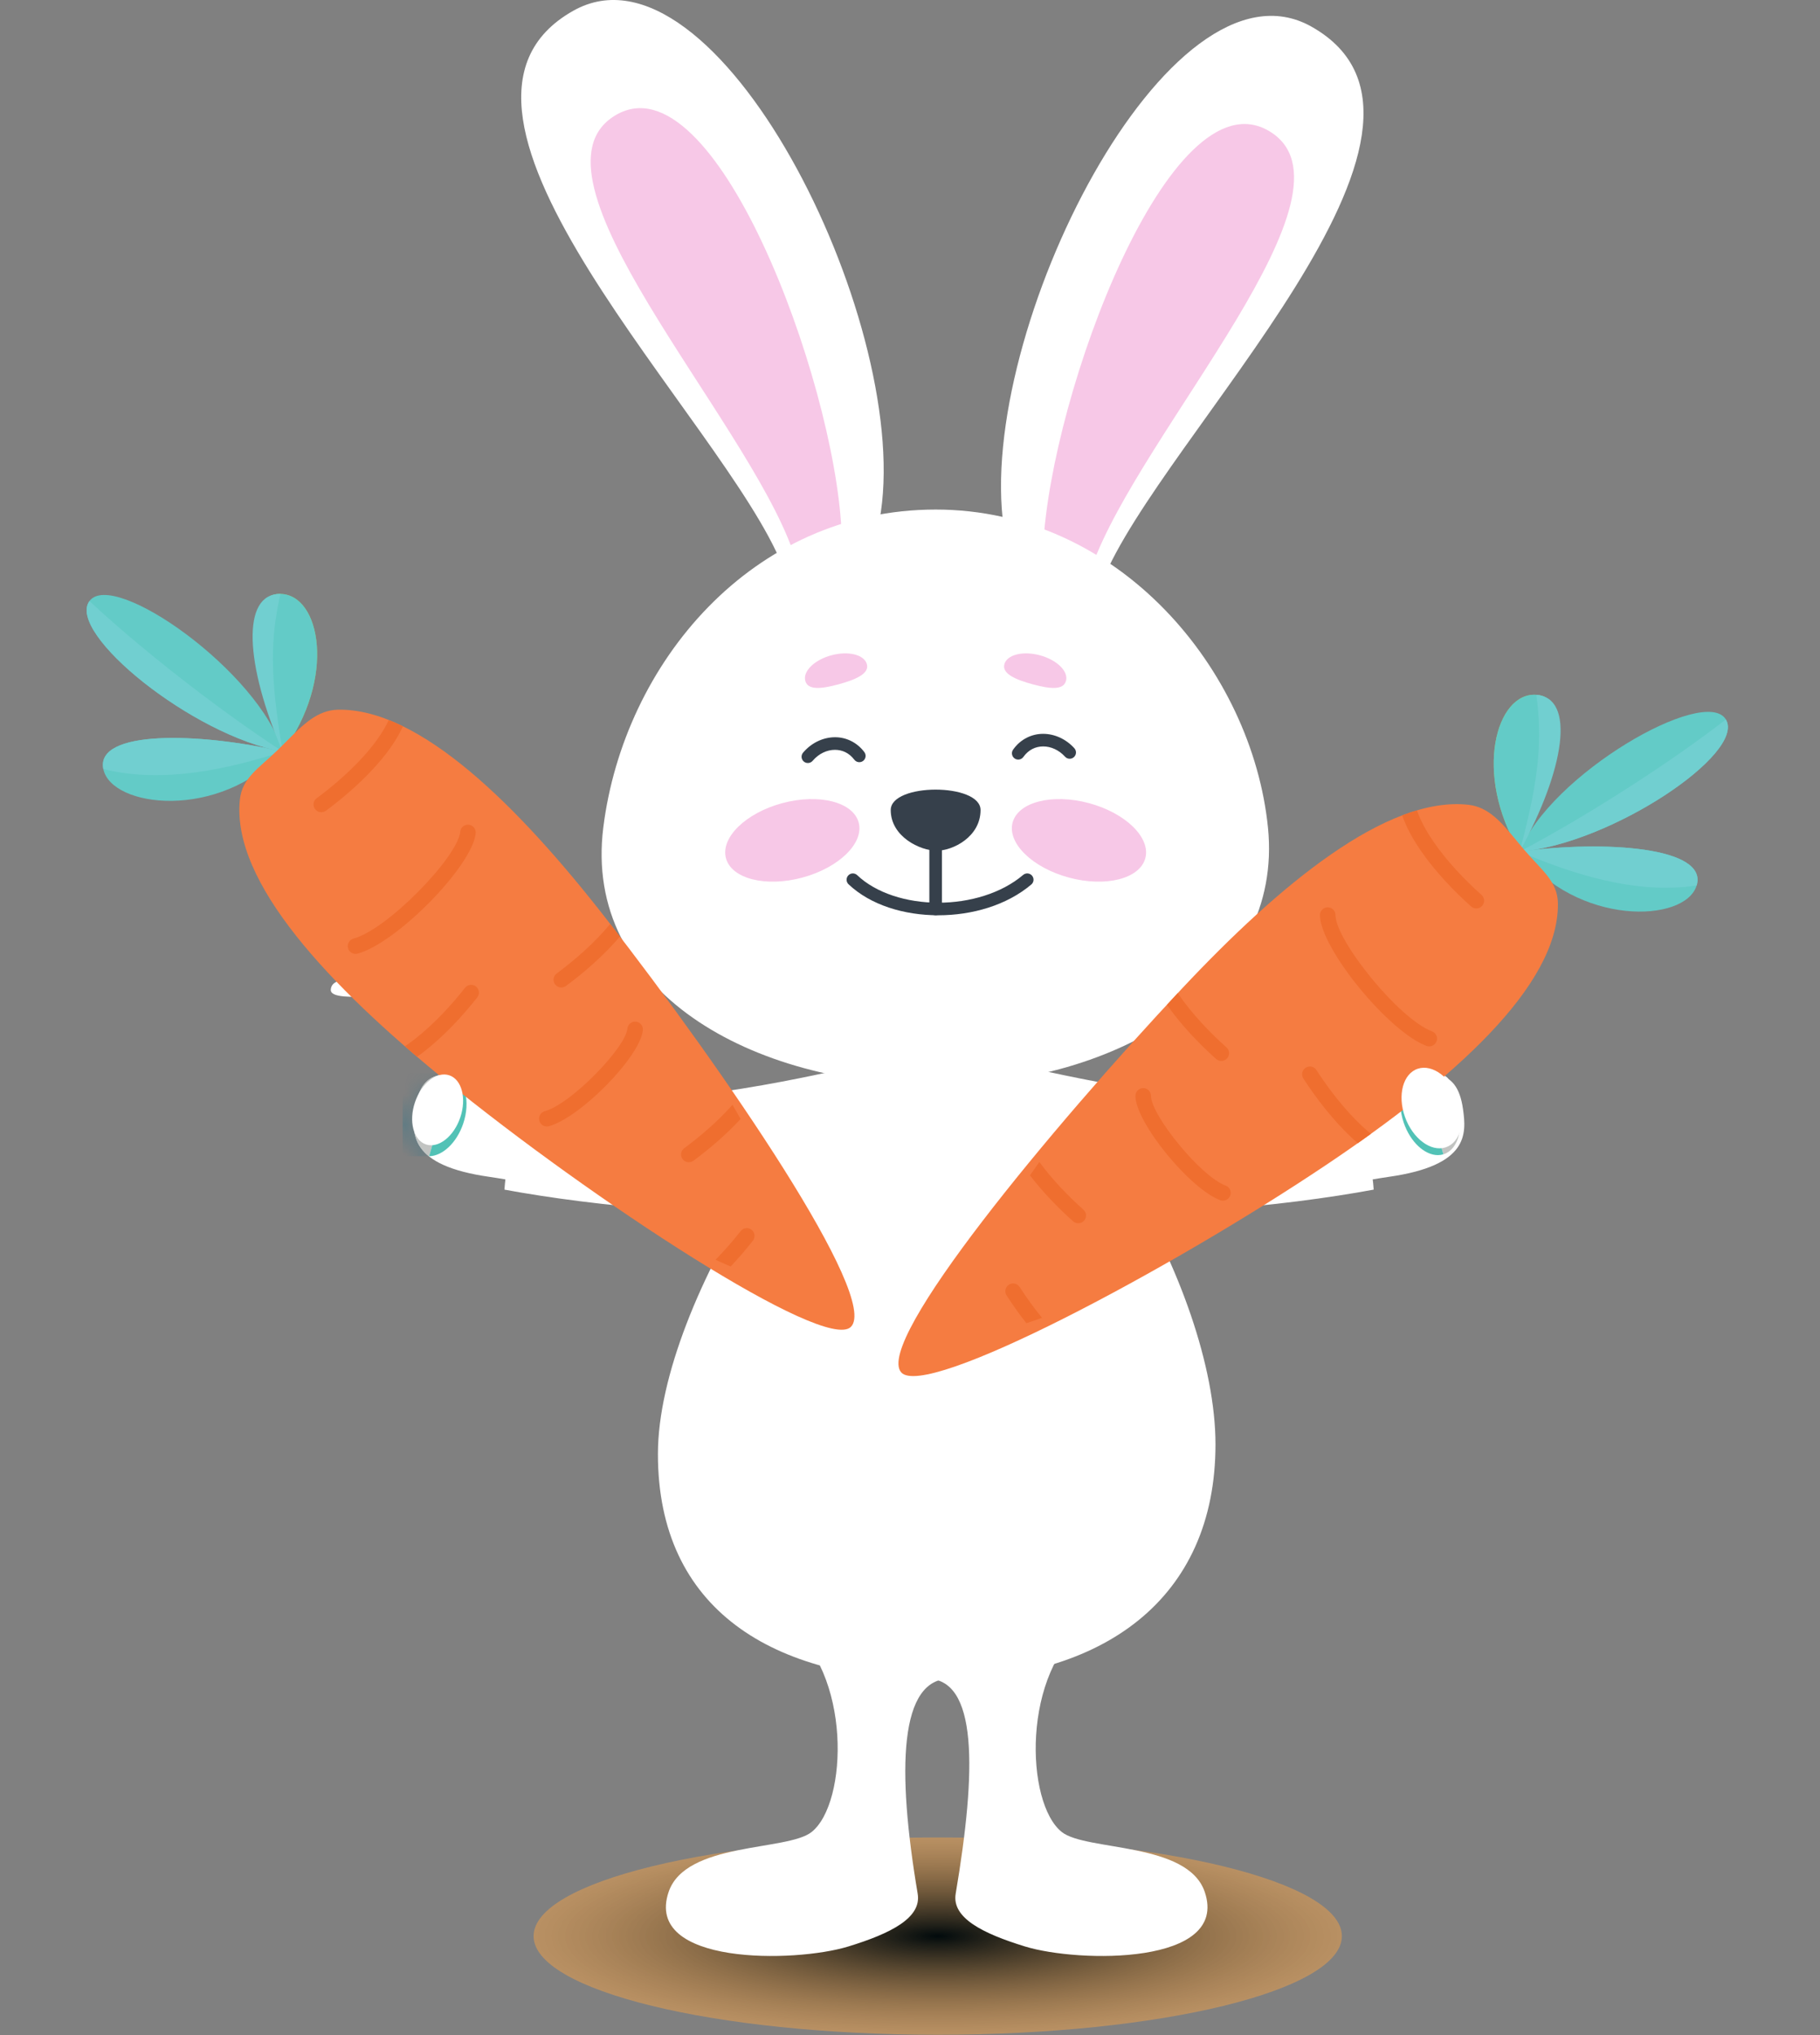 <svg width="119" height="133" viewBox="0 0 119 133" fill="none" xmlns="http://www.w3.org/2000/svg">
<rect x="0" y="0" width="119" height="133" fill="#808080" stroke="none"/>
<path d="M61.313 132.979C46.72 132.979 34.889 130.092 34.889 126.531C34.889 122.97 46.72 120.084 61.313 120.084C75.907 120.084 87.738 122.97 87.738 126.531C87.738 130.092 75.907 132.979 61.313 132.979Z" fill="url(#paint0_radial_83_1994)"/>
<path fill-rule="evenodd" clip-rule="evenodd" d="M61.291 65.525C70.018 67.871 79.474 84.26 79.474 94.395C79.474 104.53 72.087 109.799 61.291 109.799C50.494 109.799 43.018 105.168 43.018 95.033C43.018 84.897 54.253 68.248 61.291 65.525Z" fill="white"/>
<path fill-rule="evenodd" clip-rule="evenodd" d="M37.491 0.699C25.858 7.227 47.399 27.52 51.15 36.961C53.167 42.036 56.702 39.609 57.599 33.432C59.449 20.691 46.774 -4.511 37.491 0.699Z" fill="white"/>
<path fill-rule="evenodd" clip-rule="evenodd" d="M40.27 7.517C33.685 11.369 48.714 27.172 51.842 36.013C52.847 38.853 55.167 37.618 55.02 34.654C54.527 24.708 46.72 3.746 40.27 7.517Z" fill="#F7C8E7"/>
<path fill-rule="evenodd" clip-rule="evenodd" d="M85.74 1.736C97.372 8.264 75.832 28.556 72.08 37.998C70.064 43.072 66.528 40.645 65.632 34.468C63.782 21.727 76.456 -3.474 85.74 1.736Z" fill="white"/>
<path fill-rule="evenodd" clip-rule="evenodd" d="M82.96 8.554C89.544 12.404 74.516 28.208 71.388 37.049C70.383 39.889 68.062 38.654 68.21 35.691C68.703 25.744 76.51 4.782 82.96 8.554Z" fill="#F7C8E7"/>
<path fill-rule="evenodd" clip-rule="evenodd" d="M61.176 33.301C73.177 33.301 81.858 43.795 82.905 54.076C83.951 64.356 73.177 70.919 61.176 70.919C49.175 70.919 38.102 64.804 39.447 54.076C40.792 43.346 49.175 33.301 61.176 33.301Z" fill="white"/>
<path fill-rule="evenodd" clip-rule="evenodd" d="M64.113 52.94C64.113 54.684 62.313 55.597 61.241 55.597C60.169 55.597 58.24 54.684 58.24 52.94C58.24 51.159 64.113 51.16 64.113 52.94Z" fill="#36404B"/>
<path fill-rule="evenodd" clip-rule="evenodd" d="M71.202 52.488C73.598 53.133 75.248 54.744 74.886 56.088C74.525 57.431 72.29 57.998 69.893 57.354C67.497 56.709 65.848 55.097 66.209 53.754C66.571 52.411 68.805 51.844 71.202 52.488Z" fill="#F7C8E7"/>
<path fill-rule="evenodd" clip-rule="evenodd" d="M51.151 52.488C48.755 53.133 47.105 54.744 47.467 56.088C47.828 57.431 50.063 57.998 52.46 57.354C54.856 56.709 56.506 55.097 56.144 53.754C55.782 52.411 53.548 51.844 51.151 52.488Z" fill="#F7C8E7"/>
<path fill-rule="evenodd" clip-rule="evenodd" d="M67.988 42.824C69.102 43.123 69.868 43.872 69.7 44.495C69.532 45.119 68.655 45.027 67.543 44.728C66.43 44.428 65.502 44.035 65.67 43.412C65.838 42.788 66.876 42.525 67.988 42.824Z" fill="#F7C8E7"/>
<path fill-rule="evenodd" clip-rule="evenodd" d="M54.363 42.824C53.251 43.123 52.485 43.872 52.653 44.495C52.82 45.119 53.697 45.027 54.809 44.728C55.923 44.428 56.85 44.035 56.682 43.412C56.515 42.788 55.477 42.525 54.363 42.824Z" fill="#F7C8E7"/>
<path fill-rule="evenodd" clip-rule="evenodd" d="M51.41 106.106C55.71 109.273 55.45 117.847 53.062 119.732C51.469 120.989 44.821 120.362 43.715 123.653C42.105 128.444 51.96 128.285 55.461 127.212C58.249 126.358 60.27 125.336 60.002 123.76C58.635 115.668 58.775 109.64 62.166 109.707C60.834 105.124 53.853 102.024 51.41 106.106Z" fill="white"/>
<path fill-rule="evenodd" clip-rule="evenodd" d="M71.081 106.106C66.781 109.273 67.04 117.847 69.429 119.732C71.021 120.989 77.669 120.362 78.775 123.653C80.385 128.444 70.53 128.285 67.029 127.212C64.242 126.358 62.221 125.336 62.487 123.76C63.856 115.668 63.954 109.645 60.562 109.711C61.894 105.129 68.638 102.024 71.081 106.106Z" fill="white"/>
<path d="M55.482 57.791C56.928 59.159 59.125 59.815 61.353 59.817C63.561 59.815 65.818 59.169 67.431 57.806C67.605 57.66 67.626 57.4 67.479 57.227C67.332 57.053 67.073 57.032 66.899 57.179C65.487 58.38 63.401 58.997 61.353 58.995C59.285 58.998 57.274 58.365 56.048 57.195C55.883 57.038 55.623 57.045 55.467 57.209C55.31 57.374 55.316 57.634 55.482 57.791Z" fill="#36404B"/>
<path d="M60.765 53.6V59.404C60.765 59.631 60.949 59.815 61.176 59.815C61.404 59.815 61.587 59.631 61.587 59.404V53.6C61.587 53.373 61.404 53.189 61.176 53.189C60.949 53.189 60.765 53.373 60.765 53.6Z" fill="#36404B"/>
<path d="M70.246 48.9C69.698 48.295 68.954 47.96 68.207 47.959C67.47 47.956 66.728 48.3 66.24 48.993C66.109 49.178 66.153 49.435 66.338 49.566C66.524 49.698 66.781 49.654 66.912 49.469C67.255 48.99 67.714 48.785 68.207 48.782C68.706 48.781 69.236 49.009 69.636 49.452C69.788 49.62 70.048 49.633 70.217 49.481C70.386 49.328 70.399 49.069 70.246 48.9Z" fill="#36404B"/>
<path d="M53.136 49.721C53.535 49.248 54.081 49.003 54.596 49.004C55.069 49.007 55.514 49.198 55.859 49.649C55.996 49.83 56.254 49.865 56.435 49.728C56.616 49.59 56.651 49.332 56.514 49.151C56.023 48.5 55.306 48.178 54.596 48.181C53.822 48.182 53.055 48.544 52.508 49.189C52.361 49.362 52.382 49.622 52.556 49.769C52.729 49.915 52.988 49.894 53.136 49.721Z" fill="#36404B"/>
<path fill-rule="evenodd" clip-rule="evenodd" d="M38.166 73.104C36.5 72.8 34.772 72.509 33.129 71.631C29.387 69.63 27.544 69.653 27.145 72.471C26.911 74.119 26.77 76.169 31.992 76.91C33.423 77.114 35.589 77.604 38.116 77.434C40.98 77.242 40.788 73.584 38.166 73.104Z" fill="white"/>
<path fill-rule="evenodd" clip-rule="evenodd" d="M33.822 71.965C32.14 70.618 31.293 68.282 30.124 69.061C29.424 69.527 30.594 70.927 31.686 72.27C34.238 75.411 35.504 73.314 33.822 71.965Z" fill="white"/>
<path fill-rule="evenodd" clip-rule="evenodd" d="M54.581 69.984C51.711 70.587 40.49 73.115 34.158 71.315C33.833 73.309 33.121 75.666 32.983 77.746C38.612 78.794 48.796 79.89 55.458 78.835C63.842 77.508 61.466 68.539 54.581 69.984Z" fill="white"/>
<mask id="mask0_83_1994" style="mask-type:luminance" maskUnits="userSpaceOnUse" x="26" y="70" width="4" height="6">
<path d="M28.032 75.561C27.903 75.558 27.776 75.537 27.653 75.495C26.696 75.171 26.323 73.723 26.819 72.262C27.248 71 28.187 70.141 29.051 70.141C29.135 70.141 29.218 70.149 29.301 70.166C29.297 70.188 29.294 70.21 29.291 70.232C29.245 70.23 29.201 70.23 29.157 70.23C28.008 70.23 27.361 70.935 27.144 72.471C27.001 73.481 26.892 74.642 28.032 75.561Z" fill="white"/>
</mask>
<g mask="url(#mask0_83_1994)">
<path d="M26.323 75.561H29.301V70.141H26.323V75.561Z" fill="#2F758A"/>
</g>
<path d="M28.053 75.561C28.046 75.561 28.04 75.56 28.033 75.56C26.893 74.641 27.002 73.48 27.145 72.47C27.362 70.934 28.009 70.229 29.158 70.229C29.202 70.229 29.246 70.23 29.291 70.232C29.037 71.939 28.57 73.807 28.058 75.561C28.057 75.561 28.055 75.561 28.053 75.561Z" fill="#C2C4C2"/>
<path d="M28.059 75.561C28.57 73.807 29.037 71.939 29.292 70.232C29.295 70.21 29.298 70.187 29.302 70.165C29.352 70.175 29.402 70.188 29.452 70.206C30.408 70.531 30.782 71.978 30.285 73.439C29.857 74.699 28.922 75.556 28.059 75.561Z" fill="#52C2B6"/>
<path d="M93.18 70.262C93.171 70.201 93.162 70.139 93.153 70.079C93.327 70.097 93.502 70.148 93.674 70.229C93.663 70.229 93.653 70.229 93.643 70.229C93.497 70.229 93.343 70.24 93.18 70.262Z" fill="#2F758A"/>
<path fill-rule="evenodd" clip-rule="evenodd" d="M84.636 73.104C86.301 72.8 88.028 72.509 89.672 71.631C93.413 69.63 95.257 69.653 95.656 72.471C95.89 74.119 96.032 76.169 90.808 76.91C89.379 77.114 87.212 77.604 84.685 77.434C81.821 77.242 82.013 73.584 84.636 73.104Z" fill="white"/>
<path fill-rule="evenodd" clip-rule="evenodd" d="M88.981 71.965C90.663 70.618 91.509 68.282 92.679 69.061C93.378 69.527 92.209 70.927 91.117 72.27C88.565 75.411 87.299 73.314 88.981 71.965Z" fill="white"/>
<path fill-rule="evenodd" clip-rule="evenodd" d="M68.221 69.984C71.091 70.587 82.312 73.115 88.643 71.315C88.968 73.309 89.68 75.666 89.818 77.746C84.19 78.794 74.005 79.89 67.343 78.835C58.96 77.508 61.336 68.539 68.221 69.984Z" fill="white"/>
<path d="M94.374 75.438C93.879 73.731 93.431 71.922 93.181 70.263C93.343 70.241 93.497 70.229 93.643 70.229C93.654 70.229 93.664 70.229 93.674 70.229C94.32 70.532 94.924 71.25 95.245 72.192C95.742 73.653 95.368 75.101 94.412 75.426C94.399 75.43 94.386 75.434 94.374 75.438Z" fill="#C2C4C2"/>
<path d="M94.013 75.492C93.148 75.492 92.21 74.633 91.781 73.37C91.285 71.91 91.658 70.462 92.615 70.137C92.744 70.093 92.879 70.072 93.014 70.072C93.061 70.072 93.108 70.074 93.155 70.079C93.164 70.14 93.173 70.202 93.182 70.263C93.432 71.922 93.88 73.731 94.375 75.438C94.257 75.474 94.136 75.492 94.013 75.492Z" fill="#52C2B6"/>
<path fill-rule="evenodd" clip-rule="evenodd" d="M25.045 63.866C23.576 64.171 21.73 63.686 21.629 64.658C21.569 65.24 23.056 65.137 24.261 65.147C27.076 65.171 26.514 63.562 25.045 63.866Z" fill="white"/>
<path fill-rule="evenodd" clip-rule="evenodd" d="M18.482 49.119C12.602 48.095 4.32 41.361 5.851 39.28C7.404 37.17 16.984 43.92 18.482 49.119Z" fill="#63CBC7"/>
<path fill-rule="evenodd" clip-rule="evenodd" d="M18.482 49.119C14.318 53.655 7.27 52.789 6.756 50.257C6.234 47.69 13.025 47.855 18.482 49.119Z" fill="#63CBC7"/>
<path fill-rule="evenodd" clip-rule="evenodd" d="M18.482 49.119C17.393 43.845 15.754 38.772 18.337 38.816C20.956 38.86 22.011 44.326 18.482 49.119Z" fill="#95D669"/>
<path fill-rule="evenodd" clip-rule="evenodd" d="M18.482 49.119C12.602 48.095 4.32 41.361 5.85 39.28C8.903 42.141 13.965 46.174 18.482 49.119Z" fill="#71CFD0"/>
<path fill-rule="evenodd" clip-rule="evenodd" d="M18.482 49.119C15.03 50.226 10.678 51.25 6.755 50.258C6.233 47.691 13.024 47.855 18.482 49.119Z" fill="#71CFD0"/>
<path fill-rule="evenodd" clip-rule="evenodd" d="M18.482 49.119C17.393 43.845 15.754 38.772 18.337 38.816C20.956 38.86 22.011 44.326 18.482 49.119Z" fill="#63CBC7"/>
<path fill-rule="evenodd" clip-rule="evenodd" d="M18.482 49.119C16.027 43.465 15.754 38.772 18.337 38.816C17.708 41.597 17.603 44.026 18.482 49.119Z" fill="#71CFD0"/>
<path fill-rule="evenodd" clip-rule="evenodd" d="M55.63 86.72C53.92 88.38 38.724 78.435 29.049 70.547C21.617 64.487 15.115 57.684 15.683 52.257C15.831 50.834 16.939 50.199 18.172 49.003C18.371 48.81 18.563 48.616 18.751 48.428C19.825 47.346 20.756 46.409 22.098 46.382C27.461 46.278 33.917 52.705 39.635 60.044C47.332 69.925 57.554 84.853 55.63 86.72Z" fill="#F57C41"/>
<path fill-rule="evenodd" clip-rule="evenodd" d="M26.347 47.466C26.015 48.198 25.523 48.931 24.938 49.636C23.897 50.89 22.552 52.067 21.311 52.983C21.085 53.15 20.767 53.102 20.6 52.877C20.434 52.651 20.482 52.333 20.707 52.166C21.891 51.293 23.171 50.174 24.157 48.985C24.686 48.347 25.128 47.693 25.418 47.054C25.726 47.175 26.036 47.313 26.347 47.466Z" fill="#EF6E2F"/>
<path fill-rule="evenodd" clip-rule="evenodd" d="M30.092 54.354C30.119 54.075 30.368 53.871 30.648 53.898C30.927 53.925 31.131 54.174 31.104 54.454C31 55.525 29.676 57.362 28.068 58.987C26.509 60.562 24.657 61.977 23.381 62.323C23.11 62.397 22.831 62.238 22.756 61.967C22.681 61.697 22.841 61.417 23.111 61.342C24.214 61.042 25.897 59.738 27.346 58.273C28.812 56.793 30.011 55.19 30.092 54.354Z" fill="#EF6E2F"/>
<path fill-rule="evenodd" clip-rule="evenodd" d="M26.476 68.38C26.692 68.233 26.908 68.075 27.123 67.907C28.341 66.957 29.499 65.712 30.407 64.554C30.581 64.334 30.9 64.296 31.12 64.47C31.341 64.643 31.379 64.962 31.206 65.182C30.253 66.395 29.036 67.704 27.75 68.708C27.592 68.831 27.432 68.951 27.271 69.065C27.004 68.837 26.738 68.609 26.476 68.38Z" fill="#EF6E2F"/>
<path fill-rule="evenodd" clip-rule="evenodd" d="M40.531 61.209C39.504 62.419 38.205 63.551 37.002 64.438C36.777 64.605 36.459 64.557 36.292 64.332C36.125 64.106 36.173 63.788 36.398 63.621C37.583 62.747 38.863 61.628 39.849 60.44L39.897 60.381C40.109 60.656 40.32 60.932 40.531 61.209Z" fill="#EF6E2F"/>
<path fill-rule="evenodd" clip-rule="evenodd" d="M41.022 67.227C41.049 66.948 41.298 66.743 41.577 66.771C41.856 66.799 42.061 67.047 42.034 67.326C41.95 68.193 40.896 69.662 39.618 70.953C38.382 72.201 36.91 73.323 35.889 73.601C35.618 73.675 35.338 73.516 35.264 73.245C35.19 72.974 35.349 72.695 35.619 72.62C36.467 72.39 37.77 71.377 38.897 70.238C40.032 69.091 40.961 67.858 41.022 67.227Z" fill="#EF6E2F"/>
<path fill-rule="evenodd" clip-rule="evenodd" d="M48.424 73.13C47.481 74.15 46.375 75.095 45.34 75.858C45.115 76.025 44.797 75.978 44.63 75.752C44.463 75.527 44.511 75.209 44.736 75.042C45.806 74.252 46.955 73.262 47.894 72.201C48.075 72.514 48.252 72.824 48.424 73.13Z" fill="#EF6E2F"/>
<path fill-rule="evenodd" clip-rule="evenodd" d="M46.785 82.33C47.385 81.719 47.943 81.075 48.429 80.456C48.602 80.235 48.922 80.197 49.142 80.371C49.362 80.544 49.4 80.863 49.227 81.084C48.791 81.639 48.3 82.213 47.773 82.77C47.458 82.637 47.128 82.49 46.785 82.33Z" fill="#EF6E2F"/>
<path fill-rule="evenodd" clip-rule="evenodd" d="M91.475 69.737C92.91 70.175 94.792 69.862 94.803 70.839C94.809 71.424 93.338 71.186 92.137 71.085C89.332 70.85 90.04 69.299 91.475 69.737Z" fill="white"/>
<path fill-rule="evenodd" clip-rule="evenodd" d="M99.363 55.654C105.312 55.175 114.178 49.23 112.844 47.017C111.491 44.774 101.332 50.615 99.363 55.654Z" fill="#63CBC7"/>
<path fill-rule="evenodd" clip-rule="evenodd" d="M99.363 55.654C103.094 60.554 110.191 60.338 110.936 57.865C111.691 55.356 104.913 54.897 99.363 55.654Z" fill="#63CBC7"/>
<path fill-rule="evenodd" clip-rule="evenodd" d="M99.363 55.655C100.931 50.504 103.029 45.603 100.454 45.409C97.841 45.212 96.29 50.558 99.363 55.655Z" fill="#95D669"/>
<path fill-rule="evenodd" clip-rule="evenodd" d="M99.363 55.655C105.313 55.175 114.178 49.23 112.845 47.018C109.543 49.586 104.132 53.137 99.363 55.655Z" fill="#71CFD0"/>
<path fill-rule="evenodd" clip-rule="evenodd" d="M99.362 55.655C102.698 57.074 106.937 58.493 110.935 57.865C111.69 55.357 104.913 54.897 99.362 55.655Z" fill="#71CFD0"/>
<path fill-rule="evenodd" clip-rule="evenodd" d="M99.363 55.655C100.931 50.504 103.029 45.603 100.454 45.409C97.841 45.212 96.29 50.558 99.363 55.655Z" fill="#63CBC7"/>
<path fill-rule="evenodd" clip-rule="evenodd" d="M99.363 55.655C102.327 50.251 103.029 45.603 100.454 45.409C100.824 48.236 100.706 50.664 99.363 55.655Z" fill="#71CFD0"/>
<path fill-rule="evenodd" clip-rule="evenodd" d="M58.921 89.685C60.471 91.495 76.516 82.988 86.875 76.021C94.831 70.669 101.931 64.491 101.864 59.036C101.847 57.605 100.802 56.871 99.684 55.567C99.504 55.356 99.33 55.146 99.16 54.941C98.19 53.765 97.349 52.746 96.015 52.596C90.684 52 83.665 57.807 77.298 64.59C68.726 73.723 57.177 87.65 58.921 89.685Z" fill="#F57C41"/>
<path fill-rule="evenodd" clip-rule="evenodd" d="M91.682 53.286C91.945 54.046 92.368 54.821 92.886 55.577C93.808 56.922 95.039 58.217 96.19 59.243C96.4 59.43 96.721 59.411 96.908 59.202C97.094 58.993 97.076 58.672 96.867 58.485C95.768 57.506 94.597 56.275 93.724 55C93.255 54.316 92.875 53.624 92.645 52.961C92.327 53.054 92.006 53.163 91.682 53.286Z" fill="#EF6E2F"/>
<path fill-rule="evenodd" clip-rule="evenodd" d="M87.32 59.802C87.319 59.521 87.09 59.295 86.809 59.297C86.528 59.298 86.302 59.528 86.304 59.808C86.309 60.884 87.458 62.836 88.91 64.601C90.318 66.313 92.033 67.891 93.271 68.353C93.534 68.452 93.827 68.319 93.927 68.056C94.025 67.794 93.892 67.501 93.63 67.401C92.559 67.002 91.003 65.548 89.694 63.956C88.371 62.348 87.324 60.642 87.32 59.802Z" fill="#EF6E2F"/>
<path fill-rule="evenodd" clip-rule="evenodd" d="M89.636 74.101C89.434 73.935 89.233 73.758 89.034 73.571C87.909 72.513 86.871 71.166 86.072 69.93C85.92 69.695 85.605 69.628 85.37 69.781C85.134 69.933 85.067 70.248 85.219 70.483C86.057 71.778 87.148 73.193 88.336 74.31C88.483 74.448 88.631 74.582 88.781 74.71C89.068 74.508 89.353 74.305 89.636 74.101Z" fill="#EF6E2F"/>
<path fill-rule="evenodd" clip-rule="evenodd" d="M76.3 65.669C77.211 66.968 78.4 68.215 79.516 69.208C79.726 69.395 80.047 69.377 80.234 69.168C80.421 68.959 80.402 68.637 80.193 68.451C79.094 67.472 77.922 66.24 77.05 64.966L77.006 64.903C76.77 65.157 76.534 65.412 76.3 65.669Z" fill="#EF6E2F"/>
<path fill-rule="evenodd" clip-rule="evenodd" d="M75.256 71.618C75.254 71.337 75.025 71.111 74.745 71.112C74.464 71.114 74.237 71.343 74.239 71.624C74.243 72.494 75.158 74.053 76.311 75.456C77.427 76.813 78.791 78.066 79.782 78.436C80.044 78.534 80.338 78.401 80.437 78.139C80.536 77.876 80.403 77.583 80.14 77.484C79.317 77.177 78.113 76.049 77.095 74.811C76.07 73.565 75.258 72.251 75.256 71.618Z" fill="#EF6E2F"/>
<path fill-rule="evenodd" clip-rule="evenodd" d="M67.344 76.816C68.189 77.918 69.204 78.961 70.164 79.816C70.373 80.003 70.694 79.985 70.881 79.775C71.068 79.566 71.05 79.245 70.84 79.058C69.847 78.174 68.795 77.082 67.957 75.94C67.748 76.235 67.543 76.527 67.344 76.816Z" fill="#EF6E2F"/>
<path fill-rule="evenodd" clip-rule="evenodd" d="M68.131 86.126C67.59 85.463 67.094 84.77 66.667 84.109C66.514 83.874 66.2 83.806 65.964 83.959C65.729 84.111 65.662 84.426 65.814 84.661C66.197 85.254 66.633 85.871 67.107 86.473C67.433 86.37 67.775 86.254 68.131 86.126Z" fill="#EF6E2F"/>
<path fill-rule="evenodd" clip-rule="evenodd" d="M29.381 70.276C30.198 70.553 30.517 71.789 30.093 73.036C29.669 74.283 28.663 75.068 27.846 74.791C27.03 74.513 26.711 73.277 27.135 72.031C27.559 70.784 28.564 69.999 29.381 70.276Z" fill="white"/>
<path fill-rule="evenodd" clip-rule="evenodd" d="M92.705 69.845C91.737 70.16 91.359 71.568 91.861 72.987C92.364 74.406 93.555 75.3 94.523 74.984C95.491 74.668 95.868 73.262 95.366 71.842C94.864 70.423 93.672 69.529 92.705 69.845Z" fill="white"/>
<defs>
<radialGradient id="paint0_radial_83_1994" cx="0" cy="0" r="1" gradientUnits="userSpaceOnUse" gradientTransform="translate(61.313 126.531) scale(26.425 6.448)">
<stop stop-color="#010A0C"/>
<stop offset="1" stop-color="#EB9F4A" stop-opacity="0.53"/>
</radialGradient>
</defs>
</svg>
